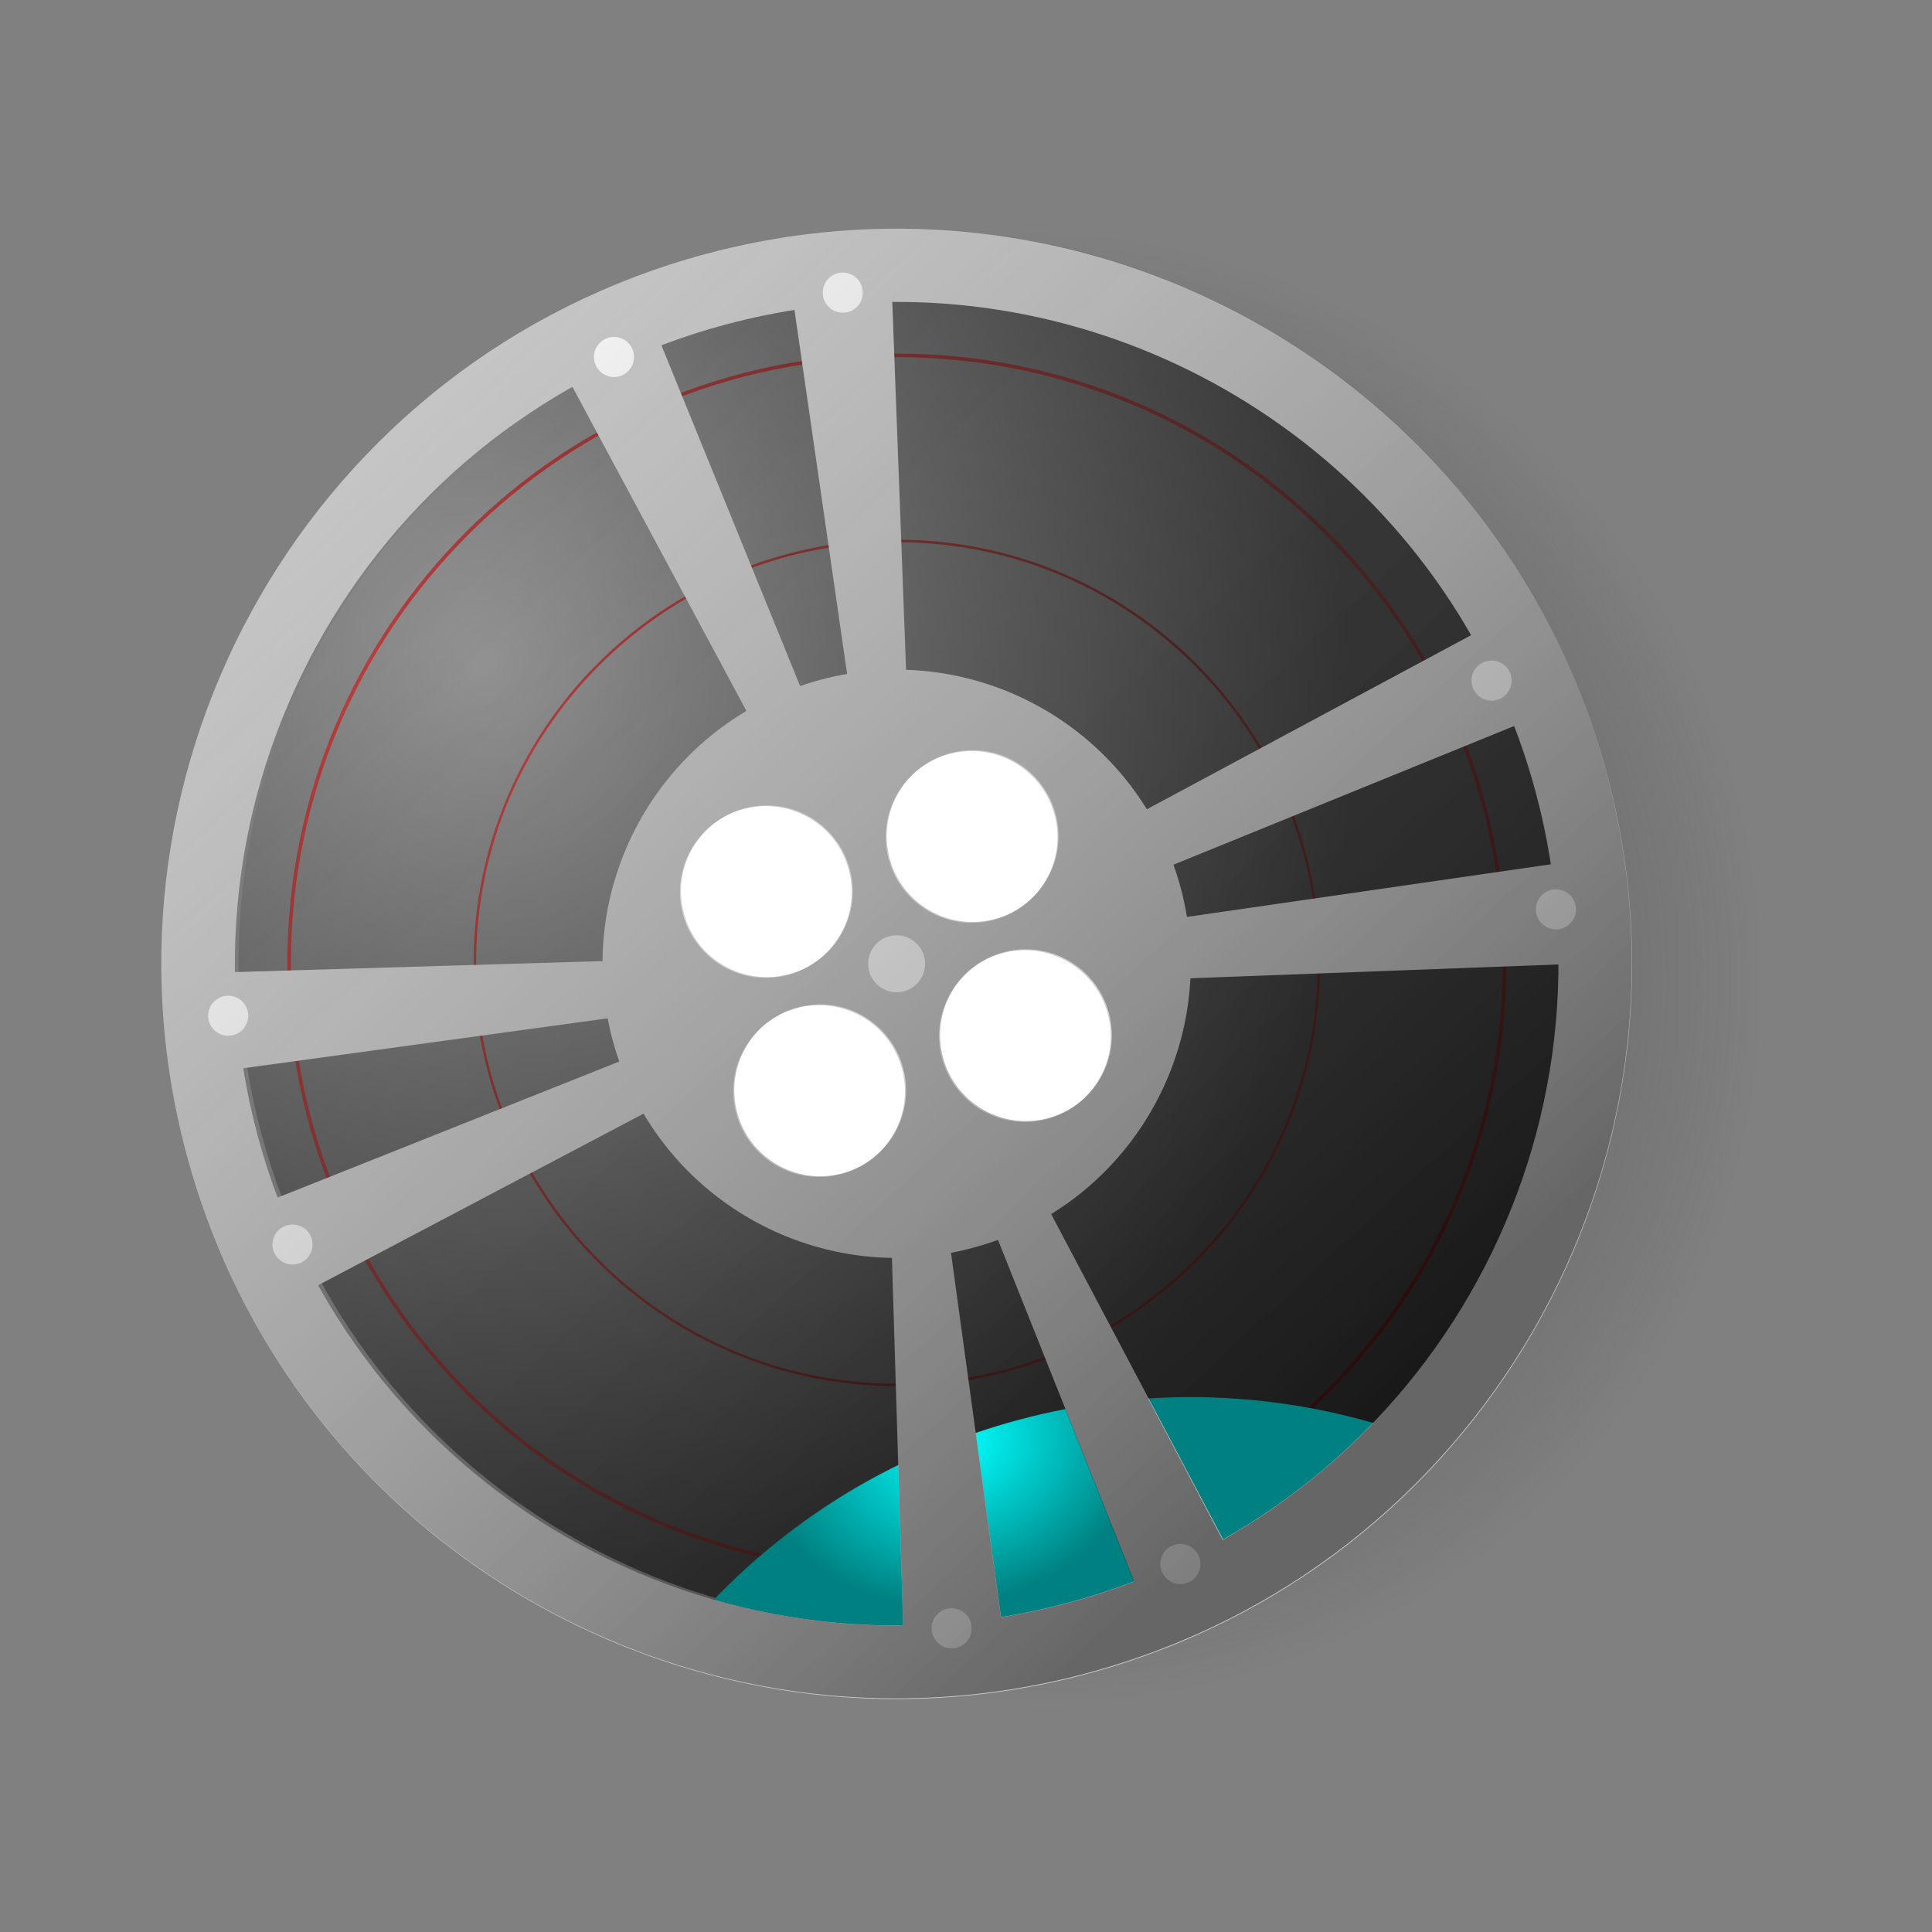 <svg:svg xmlns:dc="http://purl.org/dc/elements/1.1/" xmlns:ns1="http://sodipodi.sourceforge.net/DTD/sodipodi-0.dtd" xmlns:ns2="http://www.inkscape.org/namespaces/inkscape" xmlns:ns3="http://www.w3.org/1999/xlink" xmlns:ns5="http://creativecommons.org/ns#" xmlns:rdf="http://www.w3.org/1999/02/22-rdf-syntax-ns#" xmlns:svg="http://www.w3.org/2000/svg" height="509.384" id="svg3570" version="1.0" viewBox="-39.092 -52.094 509.384 509.384" width="509.384" ns1:docname="film reel.svg" ns1:version="0.32" ns2:output_extension="org.inkscape.output.svg.inkscape" ns2:version="0.46">
  <svg:rect x="-39.092" y="-52.094" width="509.384" height="509.384" fill="#808080" stroke="none"/>
  <ns1:namedview bordercolor="#666666" borderopacity="1.0" gridtolerance="10.0" guidetolerance="10.0" id="base" objecttolerance="10.0" pagecolor="#ffffff" showgrid="false" ns2:pageopacity="0.0" ns2:pageshadow="2" ns2:window-height="480" ns2:window-width="640" />
  <svg:defs id="defs3572">
    <svg:linearGradient id="linearGradient4498">
      <svg:stop id="stop4500" offset="0" style="stop-color:#c83737" />
      <svg:stop id="stop4502" offset="1" style="stop-color:#501616" />
    </svg:linearGradient>
    <svg:radialGradient cx="351.22" cy="563.33" gradientTransform="matrix(.249 1.385 -1.272 .228 981.97 -28.693)" gradientUnits="userSpaceOnUse" id="radialGradient2876" r="214" ns2:collect="always">
      <svg:stop id="stop4470" offset="0" style="stop-color:#999999" />
      <svg:stop id="stop4472" offset="1" style="stop-color:#333333" />
    </svg:radialGradient>
    <svg:radialGradient cx="-288.28" cy="1203.7" gradientTransform="matrix(.464 1.131 -1.038 .427 1095.5 1030.3)" gradientUnits="userSpaceOnUse" id="radialGradient2878" r="61.38" ns2:collect="always" ns3:href="#linearGradient4498" />
    <svg:radialGradient cx="454.04" cy="500.61" gradientTransform="matrix(.409 .814 -.796 .399 446.63 -366.41)" gradientUnits="userSpaceOnUse" id="radialGradient2934" r="214" ns2:collect="always">
      <svg:stop id="stop3389" offset="0" style="stop-color:#999999" />
      <svg:stop id="stop3391" offset="1" style="stop-color:#333333;stop-opacity:0" />
    </svg:radialGradient>
    <svg:radialGradient cx="-240" cy="1276.4" gradientTransform="matrix(.312 1.216 -1.495 .384 2196.1 130.61)" gradientUnits="userSpaceOnUse" id="radialGradient2955" r="33.195" ns2:collect="always">
      <svg:stop id="stop4492" offset="0" style="stop-color:#00ffff" />
      <svg:stop id="stop4494" offset="1" style="stop-color:#008080" />
    </svg:radialGradient>
    <svg:linearGradient gradientTransform="matrix(2.618 0 0 2.618 -729.63 -1628)" gradientUnits="userSpaceOnUse" id="linearGradient3110" x1="395.01" x2="279.95" y1="749.01" y2="624.83" ns2:collect="always">
      <svg:stop id="stop3476" offset="0" style="stop-color:#000000" />
      <svg:stop id="stop3478" offset="1" style="stop-color:#999999;stop-opacity:0" />
    </svg:linearGradient>
  </svg:defs>
  <svg:g id="g3113">
    <svg:g id="g3035">
      <svg:path d="m232.11 9.498c-15.98 0.156-32.21 2.301-48.36 6.628-103.34 27.691-164.74 134.01-137.05 237.36 27.694 103.34 134.1 164.74 237.45 137.05 103.34-27.69 164.74-134.02 137.05-237.36-23.37-87.203-102.78-144.53-189.09-143.68zm0.16 19.31c-5.73 0.059-11.49 0.425-17.26 1.064-2.82 0.311-5.68 0.691-8.51 1.145 2.83-0.457 5.68-0.832 8.51-1.145 5.78-0.641 11.51-1.008 17.26-1.064zm0.17 0c2.84-0.025 5.68 0.05 8.5 0.164 5.06 0.203 10.09 0.671 15.06 1.309-4.98-0.637-10-1.107-15.06-1.309-2.83-0.114-5.66-0.191-8.5-0.164zm-27.25 2.373c-2.53 0.425-5 0.932-7.53 1.473 2.52-0.541 5.01-1.048 7.53-1.473zm61.45 0.736c2.66 0.511 5.3 1.085 7.93 1.718-2.62-0.631-5.27-1.208-7.93-1.718zm-69.22 0.818c-2.86 0.615-5.75 1.282-8.6 2.046 2.85-0.762 5.75-1.432 8.6-2.046zm85.99 3.273c2.45 0.728 4.87 1.54 7.28 2.373-2.42-0.838-4.82-1.642-7.28-2.373zm-113.89 5.237c-3.81 1.509-7.57 3.075-11.21 4.827 3.64-1.753 7.4-3.316 11.21-4.827zm130.74 0.736c2.04 0.838 4.06 1.706 6.06 2.618 2.12 0.97 4.22 1.975 6.3 3.028-2.09-1.056-4.17-2.056-6.3-3.028-2-0.911-4.02-1.781-6.06-2.618zm-147.11 6.709c-11.93 6.227-22.93 13.68-32.89 22.256 9.94-8.567 20.98-16.032 32.89-22.256zm170.52 5.073c1.56 0.941 3.12 1.875 4.66 2.864-1.53-0.986-3.1-1.926-4.66-2.864zm62.18 63.737c1.41 2.5 2.8 5.02 4.09 7.61 1.3 2.6 2.51 5.26 3.68 7.94 0.98 2.23 1.89 4.5 2.78 6.79-0.89-2.3-1.8-4.55-2.78-6.79-1.17-2.68-2.38-5.35-3.68-7.94s-2.68-5.1-4.09-7.61zm11.45 24.55c0.93 2.47 1.8 4.99 2.62 7.53 0.92 2.83 1.76 5.68 2.54 8.59-0.78-2.91-1.62-5.76-2.54-8.59-0.81-2.53-1.69-5.07-2.62-7.53zm8.92 33.54c0.94 5.82 1.62 11.65 1.97 17.43-0.35-5.78-1.03-11.61-1.97-17.43z" id="path2995" style="fill:url(#radialGradient2934)" />
      <svg:g id="g4522" transform="matrix(2.618 0 0 2.618 841.37 -3045.6)">
        <svg:path d="m672 714.36c0 118.19-95.81 214-214 214s-214-95.81-214-214 95.81-214 214-214 214 95.81 214 214z" id="path4247" style="fill:url(#radialGradient2876)" transform="matrix(.301 -.081 .081 .301 -441.28 1062.4)" />
        <svg:g id="g4484" style="stroke:url(#radialGradient2878)" transform="translate(.512 .008)">
          <svg:path d="m-204 1240.4c0 23.4-19.03 42.5-42.5 42.5s-42.5-19.1-42.5-42.5c0-23.5 19.03-42.5 42.5-42.5s42.5 19 42.5 42.5z" id="path4476" style="stroke:url(#radialGradient2878);stroke-width:.25;fill:none" />
          <svg:path d="m-204 1240.4c0 23.4-19.03 42.5-42.5 42.5s-42.5-19.1-42.5-42.5c0-23.5 19.03-42.5 42.5-42.5s42.5 19 42.5 42.5z" id="path4478" style="stroke:url(#radialGradient2878);stroke-width:.25;fill:none" transform="matrix(1.2 0 0 1.2 49.3 -248.07)" />
          <svg:path d="m-204 1240.4c0 23.4-19.03 42.5-42.5 42.5s-42.5-19.1-42.5-42.5c0-23.5 19.03-42.5 42.5-42.5s42.5 19 42.5 42.5z" id="path4480" style="stroke:url(#radialGradient2878);stroke-width:.25;fill:none" transform="matrix(1.44 0 0 1.44 108.46 -545.76)" />
          <svg:path d="m-204 1240.4c0 23.4-19.03 42.5-42.5 42.5s-42.5-19.1-42.5-42.5c0-23.5 19.03-42.5 42.5-42.5s42.5 19 42.5 42.5z" id="path4482" style="stroke:url(#radialGradient2878);stroke-width:.25;fill:none" transform="matrix(.8 0 0 .8 -49.3 248.07)" />
        </svg:g>
      </svg:g>
      <svg:path d="m229.52 322.22c-31.79 8.52-59.17 25.3-80.45 47.43 29.49 8.52 61.6 9.4 93.39 0.88 31.8-8.52 59.16-25.33 80.44-47.46-29.49-8.52-61.59-9.37-93.38-0.85z" id="path4274" style="fill:url(#radialGradient2955)" />
      <svg:path d="m272.2 181.96c11.08 41.36-13.46 83.87-54.82 94.95s-83.87-13.46-94.96-54.82c-11.08-41.36 13.47-83.87 54.83-94.96 41.36-11.08 83.87 13.47 94.95 54.83z" id="path4249" style="fill:#cccccc" />
      <svg:path d="m195.48 8.203c-15.98 0.156-32.21 2.3-48.36 6.627-103.34 27.691-164.74 134.02-137.05 237.36 27.696 103.35 134.1 164.74 237.45 137.05 103.34-27.69 164.74-134.01 137.05-237.36-23.37-87.199-102.78-144.52-189.09-143.68zm0.16 19.309c77.68-0.76 149.16 50.88 170.19 129.36 24.92 93.01-30.37 188.71-123.38 213.63-93.02 24.93-188.72-30.29-213.64-123.3-24.921-93.01 30.375-188.79 123.39-213.72 14.53-3.889 29.06-5.827 43.44-5.968z" id="path4245" style="fill:#cccccc" />
      <svg:g id="g4262" transform="matrix(.234 .875 .875 -.234 -487.59 290.37)">
        <svg:path d="m107.66 823.04l15.76-2.78 29.28 128.62-29.54 5.21-15.5-131.05z" id="path4264" style="fill:#cccccc" />
        <svg:path d="m80.569 820.34l15.757 2.78-16.477 130.88-29.544-5.21 30.264-128.45z" id="path4266" style="fill:#cccccc" />
      </svg:g>
      <svg:g id="g4268" transform="matrix(.234 .875 -.875 .234 825.01 -61.346)">
        <svg:path d="m107.66 823.04l15.76-2.78 29.28 128.62-29.54 5.21-15.5-131.05z" id="path4270" style="fill:#cccccc" />
        <svg:path d="m80.569 820.34l15.757 2.78-16.477 130.88-29.544-5.21 30.264-128.45z" id="path4272" style="fill:#cccccc" />
      </svg:g>
      <svg:g id="g4530" transform="matrix(2.618 0 0 2.618 841.37 -3045.6)">
        <svg:path d="m-237.32 1264.5l5.02-2.3 21.3 40.3-9.41 4.4-16.91-42.4z" id="path4278" style="fill:#cccccc" />
        <svg:path d="m-246.61 1266l5.51-0.5 6.22 45.3-10.34 0.9-1.39-45.7z" id="path4280" style="fill:#cccccc" />
      </svg:g>
      <svg:g id="g4282" transform="matrix(.875 -.234 -.234 -.875 284.13 881.24)">
        <svg:path d="m107.66 823.04l15.76-2.78 29.28 128.62-29.54 5.21-15.5-131.05z" id="path4284" style="fill:#cccccc" />
        <svg:path d="m80.569 820.34l15.757 2.78-16.477 130.88-29.544-5.21 30.264-128.45z" id="path4286" style="fill:#cccccc" />
      </svg:g>
      <svg:g id="g4251" style="fill:#ffffff" transform="matrix(.875 -.234 .234 .875 92.54 -496.95)">
        <svg:path d="m-94 745.36c0 13.81-11.19 25-25 25s-25-11.19-25-25c0-13.8 11.19-25 25-25s25 11.2 25 25z" id="path4253" style="fill:#ffffff" />
        <svg:path d="m-94 745.36c0 13.81-11.19 25-25 25s-25-11.19-25-25c0-13.8 11.19-25 25-25s25 11.2 25 25z" id="path4255" style="fill:#ffffff" transform="translate(62)" />
        <svg:path d="m-94 745.36c0 13.81-11.19 25-25 25s-25-11.19-25-25c0-13.8 11.19-25 25-25s25 11.2 25 25z" id="path4257" style="fill:#ffffff" transform="translate(0,60)" />
        <svg:path d="m-94 745.36c0 13.81-11.19 25-25 25s-25-11.19-25-25c0-13.8 11.19-25 25-25s25 11.2 25 25z" id="path4259" style="fill:#ffffff" transform="translate(62,60)" />
      </svg:g>
      <svg:g id="g4290" transform="matrix(2.618 0 0 2.618 1011.2 -1173.1)">
        <svg:path d="m-300.9 587.29c0 2.29-1.85 4.15-4.14 4.15s-4.14-1.86-4.14-4.15 1.85-4.14 4.14-4.14 4.14 1.85 4.14 4.14z" id="path4292" style="stroke:#cccccc;fill:#ffffff" transform="matrix(.554 0 0 .554 -136.35 266.82)" />
        <svg:path d="m-300.9 587.29c0 2.29-1.85 4.15-4.14 4.15s-4.14-1.86-4.14-4.15 1.85-4.14 4.14-4.14 4.14 1.85 4.14 4.14z" id="path4294" style="stroke:#cccccc;fill:#ffffff" transform="matrix(.554 0 0 .554 -113.31 260.34)" />
      </svg:g>
      <svg:g id="g4296" transform="matrix(2.618 0 0 2.618 922.18 -1508.3)">
        <svg:path d="m-300.9 587.29c0 2.29-1.85 4.15-4.14 4.15s-4.14-1.86-4.14-4.15 1.85-4.14 4.14-4.14 4.14 1.85 4.14 4.14z" id="path4298" style="stroke:#cccccc;fill:#ffffff" transform="matrix(.554 0 0 .554 -136.35 266.82)" />
        <svg:path d="m-300.9 587.29c0 2.29-1.85 4.15-4.14 4.15s-4.14-1.86-4.14-4.15 1.85-4.14 4.14-4.14 4.14 1.85 4.14 4.14z" id="path4300" style="stroke:#cccccc;fill:#ffffff" transform="matrix(.554 0 0 .554 -113.31 260.34)" />
      </svg:g>
      <svg:g id="g4302" transform="matrix(0 2.618 -2.618 0 1571.4 1015.1)">
        <svg:path d="m-300.9 587.29c0 2.29-1.85 4.15-4.14 4.15s-4.14-1.86-4.14-4.15 1.85-4.14 4.14-4.14 4.14 1.85 4.14 4.14z" id="path4304" style="stroke:#cccccc;fill:#ffffff" transform="matrix(.554 0 0 .554 -136.35 266.82)" />
        <svg:path d="m-300.9 587.29c0 2.29-1.85 4.15-4.14 4.15s-4.14-1.86-4.14-4.15 1.85-4.14 4.14-4.14 4.14 1.85 4.14 4.14z" id="path4306" style="stroke:#cccccc;fill:#ffffff" transform="matrix(.554 0 0 .554 -113.31 260.34)" />
      </svg:g>
      <svg:g id="g4308" transform="matrix(0 2.618 -2.618 0 1904.5 926.74)">
        <svg:path d="m-300.9 587.29c0 2.29-1.85 4.15-4.14 4.15s-4.14-1.86-4.14-4.15 1.85-4.14 4.14-4.14 4.14 1.85 4.14 4.14z" id="path4310" style="stroke:#cccccc;fill:#ffffff" transform="matrix(.554 0 0 .554 -136.35 266.82)" />
        <svg:path d="m-300.9 587.29c0 2.29-1.85 4.15-4.14 4.15s-4.14-1.86-4.14-4.15 1.85-4.14 4.14-4.14 4.14 1.85 4.14 4.14z" id="path4312" style="stroke:#cccccc;fill:#ffffff" transform="matrix(.554 0 0 .554 -113.31 260.34)" />
      </svg:g>
      <svg:path d="m206.13 202.02c0 4.87-3.95 8.82-8.82 8.82s-8.82-3.95-8.81-8.82c-0.01-4.87 3.94-8.82 8.81-8.82s8.82 3.95 8.82 8.82z" id="path4288" style="stroke:#cccccc;stroke-width:2.618;fill:#ffffff" />
    </svg:g>
    <svg:path d="m195.41 8.031c-15.99 0.156-32.2 2.298-48.35 6.625-103.34 27.692-164.75 133.99-137.06 237.34 27.692 103.35 134.09 164.75 237.44 137.06 103.34-27.69 164.75-134.03 137.06-237.37-23.36-87.201-102.79-144.5-189.09-143.66zm21.71 137.66c10.09-0.1 19.37 6.62 22.1 16.81 3.24 12.08-3.95 24.48-16.03 27.72s-24.48-3.92-27.72-16 3.92-24.51 16-27.75c1.89-0.51 3.79-0.76 5.65-0.78zm-54.24 14.56c10.08-0.1 19.36 6.59 22.09 16.78 3.24 12.08-3.95 24.48-16.03 27.72s-24.48-3.92-27.72-16 3.92-24.51 16-27.75c1.89-0.51 3.79-0.73 5.66-0.75zm68.31 37.94c10.08-0.1 19.36 6.59 22.09 16.78 3.24 12.08-3.95 24.51-16.03 27.75s-24.48-3.95-27.72-16.03 3.92-24.48 16-27.72c1.89-0.51 3.79-0.76 5.66-0.78zm-54.25 14.53c10.08-0.1 19.36 6.59 22.09 16.78 3.24 12.08-3.92 24.51-16 27.75s-24.51-3.92-27.75-16 3.92-24.51 16-27.75c1.89-0.51 3.79-0.76 5.66-0.78zm97.28 103.53c16.7-0.06 33.11 2.28 48.78 6.81-11.54 12-24.86 22.44-39.72 30.85l-19.66-37.29c3.54-0.22 7.08-0.36 10.6-0.37zm-32.47 3.19l18.13 45.47c-5.62 2.14-11.39 4.03-17.32 5.62-5.91 1.58-11.84 2.84-17.75 3.78l-6.65-48.59c3.75-1.28 7.58-2.46 11.46-3.5 4.04-1.08 8.09-2 12.13-2.78zm-44 14.72l1.28 42.34c-17.08 0.16-33.87-2.22-49.87-6.84 13.78-14.34 30.14-26.45 48.59-35.5z" id="path3464" style="opacity:.5;fill:url(#linearGradient3110)" />
  </svg:g>
</svg:svg>